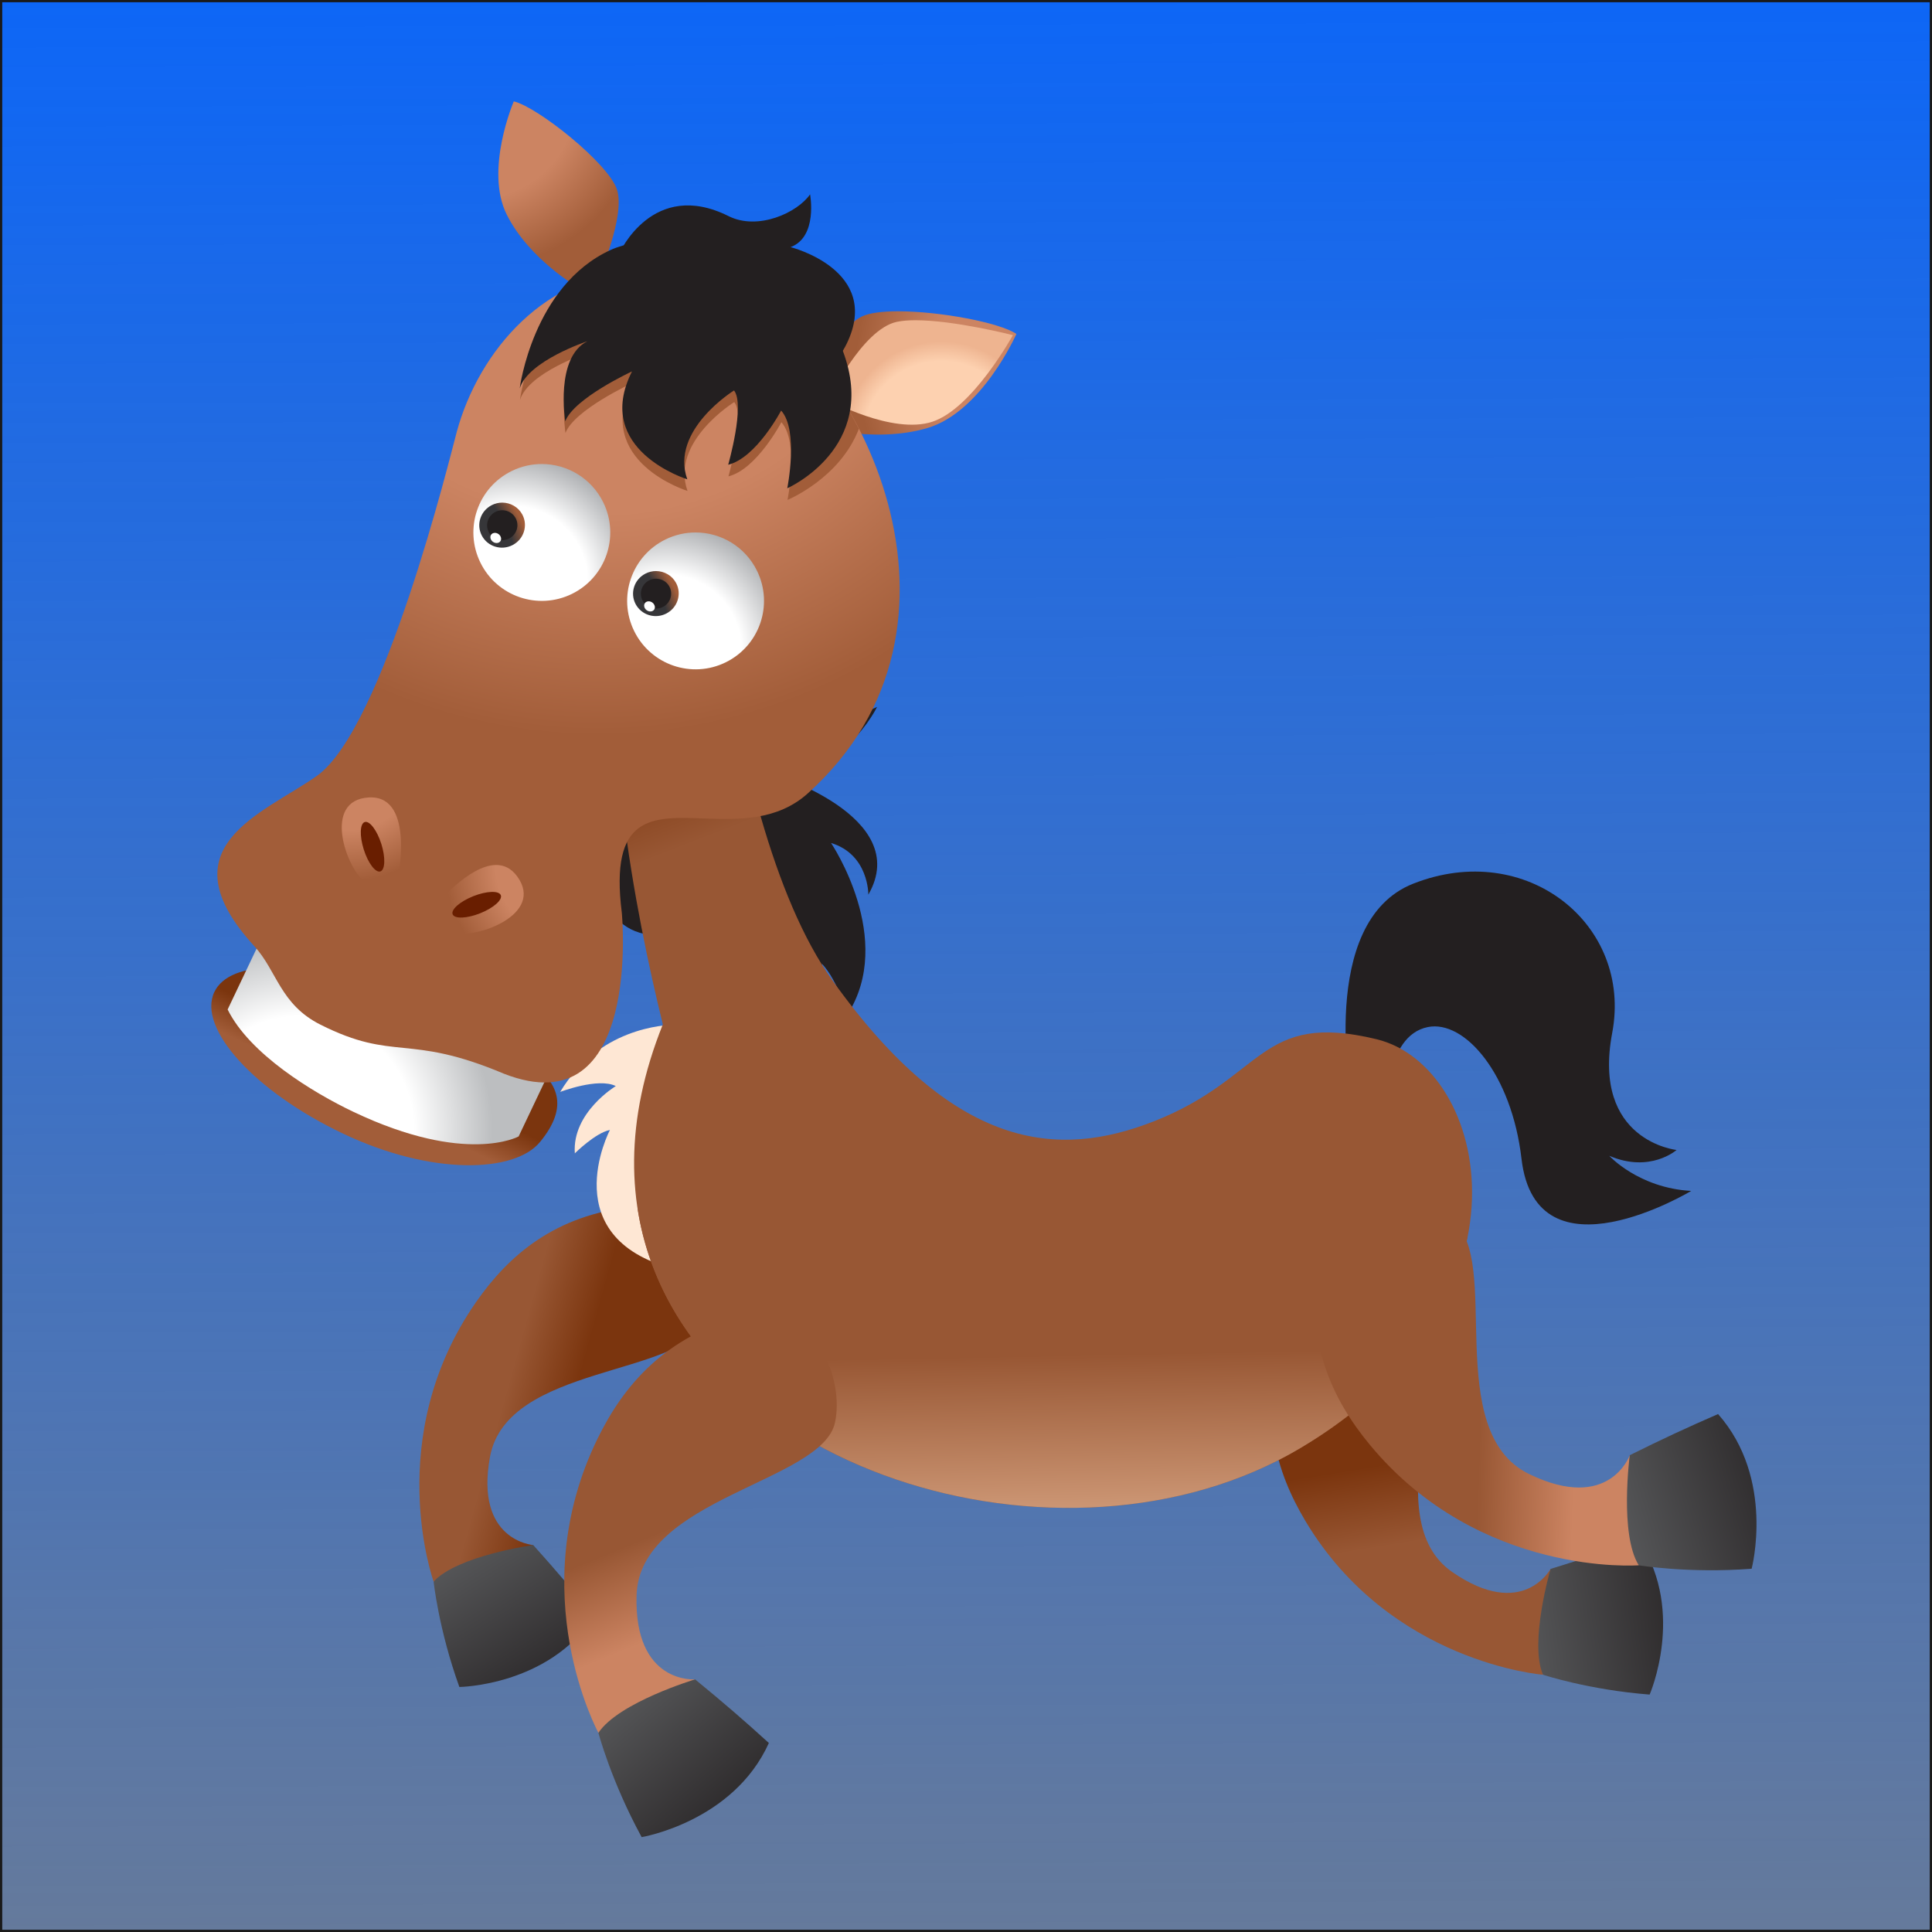 <?xml version="1.0" encoding="UTF-8" standalone="no"?>
<!-- Created with Inkscape (http://www.inkscape.org/) -->

<svg
   xmlns:dc="http://purl.org/dc/elements/1.1/"
   xmlns:cc="http://creativecommons.org/ns#"
   xmlns:rdf="http://www.w3.org/1999/02/22-rdf-syntax-ns#"
   xmlns:svg="http://www.w3.org/2000/svg"
   xmlns="http://www.w3.org/2000/svg"
   xmlns:xlink="http://www.w3.org/1999/xlink"
   xmlns:sodipodi="http://sodipodi.sourceforge.net/DTD/sodipodi-0.dtd"
   xmlns:inkscape="http://www.inkscape.org/namespaces/inkscape"
   width="432px"
   height="432px"
   viewBox="0 0 432 432"
   version="1.1"
   id="SVGRoot"
   inkscape:version="0.92.3 (2405546, 2018-03-11)"
   sodipodi:docname="Icon432x432.svg"
   inkscape:export-filename="D:\Developing\Games\AnimalSplash\Assets\Textures\Icons\Icon512x512.png"
   inkscape:export-xdpi="113.78"
   inkscape:export-ydpi="113.78">
  <rect x="0" y="0" width="432" height="432" fill="#808080" stroke="none"/>
  <sodipodi:namedview
     id="base"
     pagecolor="#ffffff"
     bordercolor="#666666"
     borderopacity="1.0"
     inkscape:pageopacity="0.0"
     inkscape:pageshadow="2"
     inkscape:zoom="1.1851852"
     inkscape:cx="107.80515"
     inkscape:cy="180.5625"
     inkscape:document-units="px"
     inkscape:current-layer="SVGRoot"
     showgrid="false"
     inkscape:window-width="1920"
     inkscape:window-height="1001"
     inkscape:window-x="-9"
     inkscape:window-y="-9"
     inkscape:window-maximized="1"
     inkscape:showpageshadow="false"
     inkscape:pagecheckerboard="true" />
  <defs
     id="defs831">
    <linearGradient
       inkscape:collect="always"
       id="linearGradient1413">
      <stop
         style="stop-color:#0d66f6;stop-opacity:1;"
         offset="0"
         id="stop1409" />
      <stop
         style="stop-color:#0d66f6;stop-opacity:0;"
         offset="1"
         id="stop1411" />
    </linearGradient>
    <linearGradient
       inkscape:collect="always"
       xlink:href="#linearGradient1413"
       id="linearGradient1415"
       x1="210.438"
       y1="8.775487e-010"
       x2="212.281"
       y2="563.625"
       gradientUnits="userSpaceOnUse" />
    <linearGradient
       id="linearGradient1445"
       spreadMethod="pad"
       gradientTransform="matrix(9.572,16.638,16.638,-9.572,300.302,284.08)"
       gradientUnits="userSpaceOnUse"
       y2="0"
       x2="1"
       y1="0"
       x1="0">
      <stop
         id="stop1439"
         offset="0"
         style="stop-opacity:1;stop-color:#fcbb6d" />
      <stop
         id="stop1441"
         offset="0.116"
         style="stop-opacity:1;stop-color:#fcbb6d" />
      <stop
         id="stop1443"
         offset="1"
         style="stop-opacity:1;stop-color:#bb8d52" />
    </linearGradient>
    <clipPath
       id="clipPath1455"
       clipPathUnits="userSpaceOnUse">
      <path
         inkscape:connector-curvature="0"
         id="path1453"
         d="M 0,792 H 612 V 0 H 0 Z" />
    </clipPath>
    <linearGradient
       id="linearGradient1483"
       spreadMethod="pad"
       gradientTransform="matrix(-26.028,-13.884,-13.884,26.028,486.147,374.559)"
       gradientUnits="userSpaceOnUse"
       y2="0"
       x2="1"
       y1="0"
       x1="0">
      <stop
         id="stop1477"
         offset="0"
         style="stop-opacity:1;stop-color:#fcbb6d" />
      <stop
         id="stop1479"
         offset="0.116"
         style="stop-opacity:1;stop-color:#fcbb6d" />
      <stop
         id="stop1481"
         offset="1"
         style="stop-opacity:1;stop-color:#bb8d52" />
    </linearGradient>
    <linearGradient
       id="linearGradient1505"
       spreadMethod="pad"
       gradientTransform="matrix(-17.88,19.793,19.793,17.88,461.613,242.23)"
       gradientUnits="userSpaceOnUse"
       y2="0"
       x2="1"
       y1="0"
       x1="0">
      <stop
         id="stop1499"
         offset="0"
         style="stop-opacity:1;stop-color:#fcbb6d" />
      <stop
         id="stop1501"
         offset="0.116"
         style="stop-opacity:1;stop-color:#fcbb6d" />
      <stop
         id="stop1503"
         offset="1"
         style="stop-opacity:1;stop-color:#bb8d52" />
    </linearGradient>
    <clipPath
       id="clipPath1515"
       clipPathUnits="userSpaceOnUse">
      <path
         inkscape:connector-curvature="0"
         id="path1513"
         d="M 0,792 H 612 V 0 H 0 Z" />
    </clipPath>
    <radialGradient
       id="radialGradient1545"
       spreadMethod="pad"
       gradientTransform="matrix(163.376,0,0,-163.376,426.642,249.018)"
       gradientUnits="userSpaceOnUse"
       r="1"
       cy="0"
       cx="0"
       fy="0"
       fx="0">
      <stop
         id="stop1537"
         offset="0"
         style="stop-opacity:1;stop-color:#fcbb6d" />
      <stop
         id="stop1539"
         offset="0.489"
         style="stop-opacity:1;stop-color:#fcbb6d" />
      <stop
         id="stop1541"
         offset="0.548"
         style="stop-opacity:1;stop-color:#fcbb6d" />
      <stop
         id="stop1543"
         offset="1"
         style="stop-opacity:1;stop-color:#bb8d52" />
    </radialGradient>
    <clipPath
       id="clipPath1555"
       clipPathUnits="userSpaceOnUse">
      <path
         inkscape:connector-curvature="0"
         id="path1553"
         d="M 0,792 H 612 V 0 H 0 Z" />
    </clipPath>
    <radialGradient
       id="radialGradient1577"
       spreadMethod="pad"
       gradientTransform="matrix(35.06,0,0,-35.06,341.717,308.871)"
       gradientUnits="userSpaceOnUse"
       r="1"
       cy="0"
       cx="0"
       fy="0"
       fx="0">
      <stop
         id="stop1573"
         offset="0"
         style="stop-opacity:1;stop-color:#fecf8c" />
      <stop
         id="stop1575"
         offset="1"
         style="stop-opacity:1;stop-color:#fcbb6d" />
    </radialGradient>
    <clipPath
       id="clipPath1587"
       clipPathUnits="userSpaceOnUse">
      <path
         inkscape:connector-curvature="0"
         id="path1585"
         d="M 0,792 H 612 V 0 H 0 Z" />
    </clipPath>
    <radialGradient
       id="radialGradient1613"
       spreadMethod="pad"
       gradientTransform="matrix(12.14,45.089,45.089,-12.14,428.333,289.743)"
       gradientUnits="userSpaceOnUse"
       r="1"
       cy="0"
       cx="0"
       fy="0"
       fx="0">
      <stop
         id="stop1609"
         offset="0"
         style="stop-opacity:1;stop-color:#fecf8c" />
      <stop
         id="stop1611"
         offset="1"
         style="stop-opacity:1;stop-color:#fcbb6d" />
    </radialGradient>
    <clipPath
       id="clipPath1623"
       clipPathUnits="userSpaceOnUse">
      <path
         inkscape:connector-curvature="0"
         id="path1621"
         d="M 0,792 H 612 V 0 H 0 Z" />
    </clipPath>
    <clipPath
       id="clipPath1643"
       clipPathUnits="userSpaceOnUse">
      <path
         inkscape:connector-curvature="0"
         id="path1641"
         d="M 0,792 H 612 V 0 H 0 Z" />
    </clipPath>
    <linearGradient
       id="linearGradient1667"
       spreadMethod="pad"
       gradientTransform="matrix(-1.3e-6,30.479,30.479,1.3e-6,279.511,329.252)"
       gradientUnits="userSpaceOnUse"
       y2="0"
       x2="1"
       y1="0"
       x1="0">
      <stop
         id="stop1661"
         offset="0"
         style="stop-opacity:1;stop-color:#ed1c24" />
      <stop
         id="stop1663"
         offset="0.044"
         style="stop-opacity:1;stop-color:#ed1c24" />
      <stop
         id="stop1665"
         offset="1"
         style="stop-opacity:1;stop-color:#8b0203" />
    </linearGradient>
    <radialGradient
       id="radialGradient1691"
       spreadMethod="pad"
       gradientTransform="matrix(261.261,0,0,-261.261,276.03,608.436)"
       gradientUnits="userSpaceOnUse"
       r="1"
       cy="0"
       cx="0"
       fy="0"
       fx="0">
      <stop
         id="stop1683"
         offset="0"
         style="stop-opacity:1;stop-color:#fecf8c" />
      <stop
         id="stop1685"
         offset="0.102"
         style="stop-opacity:1;stop-color:#fecf8c" />
      <stop
         id="stop1687"
         offset="0.876"
         style="stop-opacity:1;stop-color:#d09c5b" />
      <stop
         id="stop1689"
         offset="1"
         style="stop-opacity:1;stop-color:#fcbb6d" />
    </radialGradient>
    <clipPath
       id="clipPath1701"
       clipPathUnits="userSpaceOnUse">
      <path
         inkscape:connector-curvature="0"
         id="path1699"
         d="M 0,792 H 612 V 0 H 0 Z" />
    </clipPath>
    <radialGradient
       id="radialGradient1731"
       spreadMethod="pad"
       gradientTransform="matrix(300.597,0,0,-300.597,273.869,600.944)"
       gradientUnits="userSpaceOnUse"
       r="1"
       cy="0"
       cx="0"
       fy="0"
       fx="0">
      <stop
         id="stop1723"
         offset="0"
         style="stop-opacity:1;stop-color:#ffffff" />
      <stop
         id="stop1725"
         offset="0.573"
         style="stop-opacity:1;stop-color:#ffffff" />
      <stop
         id="stop1727"
         offset="0.837"
         style="stop-opacity:1;stop-color:#bcbec0" />
      <stop
         id="stop1729"
         offset="1"
         style="stop-opacity:1;stop-color:#e7e8e9" />
    </radialGradient>
    <clipPath
       id="clipPath1741"
       clipPathUnits="userSpaceOnUse">
      <path
         inkscape:connector-curvature="0"
         id="path1739"
         d="M 0,792 H 612 V 0 H 0 Z" />
    </clipPath>
    <clipPath
       id="clipPath1773"
       clipPathUnits="userSpaceOnUse">
      <path
         inkscape:connector-curvature="0"
         id="path1771"
         d="M 0,792 H 612 V 0 H 0 Z" />
    </clipPath>
    <radialGradient
       id="radialGradient1801"
       spreadMethod="pad"
       gradientTransform="matrix(32.037,0,0,-26.9,266.118,422.221)"
       gradientUnits="userSpaceOnUse"
       r="1"
       cy="0"
       cx="0"
       fy="0"
       fx="0">
      <stop
         id="stop1791"
         offset="0"
         style="stop-opacity:1;stop-color:#ffffff" />
      <stop
         id="stop1793"
         offset="0.163"
         style="stop-opacity:1;stop-color:#808285" />
      <stop
         id="stop1795"
         offset="0.193"
         style="stop-opacity:1;stop-color:#808285" />
      <stop
         id="stop1797"
         offset="0.837"
         style="stop-opacity:1;stop-color:#231f20" />
      <stop
         id="stop1799"
         offset="1"
         style="stop-opacity:1;stop-color:#58595b" />
    </radialGradient>
    <clipPath
       id="clipPath1811"
       clipPathUnits="userSpaceOnUse">
      <path
         inkscape:connector-curvature="0"
         id="path1809"
         d="M 0,792 H 612 V 0 H 0 Z" />
    </clipPath>
    <radialGradient
       id="radialGradient1835"
       spreadMethod="pad"
       gradientTransform="matrix(7.829,0,0,-7.829,297.874,461.663)"
       gradientUnits="userSpaceOnUse"
       r="1"
       cy="0"
       cx="0"
       fy="0"
       fx="0">
      <stop
         id="stop1829"
         offset="0"
         style="stop-opacity:1;stop-color:#ffffff" />
      <stop
         id="stop1831"
         offset="0.322"
         style="stop-opacity:1;stop-color:#231f20" />
      <stop
         id="stop1833"
         offset="1"
         style="stop-opacity:1;stop-color:#231f20" />
    </radialGradient>
    <clipPath
       id="clipPath1845"
       clipPathUnits="userSpaceOnUse">
      <path
         inkscape:connector-curvature="0"
         id="path1843"
         d="M 0,792 H 612 V 0 H 0 Z" />
    </clipPath>
    <radialGradient
       id="radialGradient1869"
       spreadMethod="pad"
       gradientTransform="matrix(7.829,0,0,-7.829,244.167,461.663)"
       gradientUnits="userSpaceOnUse"
       r="1"
       cy="0"
       cx="0"
       fy="0"
       fx="0">
      <stop
         id="stop1863"
         offset="0"
         style="stop-opacity:1;stop-color:#ffffff" />
      <stop
         id="stop1865"
         offset="0.322"
         style="stop-opacity:1;stop-color:#231f20" />
      <stop
         id="stop1867"
         offset="1"
         style="stop-opacity:1;stop-color:#231f20" />
    </radialGradient>
    <clipPath
       id="clipPath1879"
       clipPathUnits="userSpaceOnUse">
      <path
         inkscape:connector-curvature="0"
         id="path1877"
         d="M 0,792 H 612 V 0 H 0 Z" />
    </clipPath>
    <clipPath
       id="clipPath1891"
       clipPathUnits="userSpaceOnUse">
      <path
         inkscape:connector-curvature="0"
         id="path1889"
         d="M 0,792 H 612 V 0 H 0 Z" />
    </clipPath>
    <clipPath
       id="clipPath2133"
       clipPathUnits="userSpaceOnUse">
      <path
         inkscape:connector-curvature="0"
         id="path2131"
         d="M 0,792 H 612 V 0 H 0 Z" />
    </clipPath>
    <linearGradient
       id="linearGradient2155"
       spreadMethod="pad"
       gradientTransform="matrix(34.02,4.56,-4.56,34.02,397.951,304.192)"
       gradientUnits="userSpaceOnUse"
       y2="0"
       x2="1"
       y1="0"
       x1="0">
      <stop
         id="stop2151"
         offset="0"
         style="stop-opacity:1;stop-color:#58595b" />
      <stop
         id="stop2153"
         offset="1"
         style="stop-opacity:1;stop-color:#231f20" />
    </linearGradient>
    <linearGradient
       id="linearGradient2177"
       spreadMethod="pad"
       gradientTransform="matrix(-5.64,34.356,34.356,5.64,383.92,300.506)"
       gradientUnits="userSpaceOnUse"
       y2="0"
       x2="1"
       y1="0"
       x1="0">
      <stop
         id="stop2171"
         offset="0"
         style="stop-opacity:1;stop-color:#985734" />
      <stop
         id="stop2173"
         offset="0.59"
         style="stop-opacity:1;stop-color:#985734" />
      <stop
         id="stop2175"
         offset="1"
         style="stop-opacity:1;stop-color:#7b350e" />
    </linearGradient>
    <linearGradient
       id="linearGradient2197"
       spreadMethod="pad"
       gradientTransform="matrix(18.137,-29.149,29.149,18.137,212.763,319.996)"
       gradientUnits="userSpaceOnUse"
       y2="0"
       x2="1"
       y1="0"
       x1="0">
      <stop
         id="stop2193"
         offset="0"
         style="stop-opacity:1;stop-color:#58595b" />
      <stop
         id="stop2195"
         offset="1"
         style="stop-opacity:1;stop-color:#231f20" />
    </linearGradient>
    <linearGradient
       id="linearGradient2219"
       spreadMethod="pad"
       gradientTransform="matrix(27.69,-7.692,-7.692,-27.69,204.722,352.756)"
       gradientUnits="userSpaceOnUse"
       y2="0"
       x2="1"
       y1="0"
       x1="0">
      <stop
         id="stop2213"
         offset="0"
         style="stop-opacity:1;stop-color:#985734" />
      <stop
         id="stop2215"
         offset="0.59"
         style="stop-opacity:1;stop-color:#985734" />
      <stop
         id="stop2217"
         offset="1"
         style="stop-opacity:1;stop-color:#7b350e" />
    </linearGradient>
    <clipPath
       id="clipPath2229"
       clipPathUnits="userSpaceOnUse">
      <path
         inkscape:connector-curvature="0"
         id="path2227"
         d="M 0,792 H 612 V 0 H 0 Z" />
    </clipPath>
    <linearGradient
       id="linearGradient2257"
       spreadMethod="pad"
       gradientTransform="matrix(49.807,-9.307,-9.307,-49.807,225.087,394.683)"
       gradientUnits="userSpaceOnUse"
       y2="0"
       x2="1"
       y1="0"
       x1="0">
      <stop
         id="stop2251"
         offset="0"
         style="stop-opacity:1;stop-color:#fee7d4" />
      <stop
         id="stop2253"
         offset="0.59"
         style="stop-opacity:1;stop-color:#fee7d4" />
      <stop
         id="stop2255"
         offset="1"
         style="stop-opacity:1;stop-color:#fdd1b0" />
    </linearGradient>
    <linearGradient
       id="linearGradient2279"
       spreadMethod="pad"
       gradientTransform="matrix(-16.62,42.907,42.907,16.62,297.854,431.336)"
       gradientUnits="userSpaceOnUse"
       y2="0"
       x2="1"
       y1="0"
       x1="0">
      <stop
         id="stop2273"
         offset="0"
         style="stop-opacity:1;stop-color:#985734" />
      <stop
         id="stop2275"
         offset="0.59"
         style="stop-opacity:1;stop-color:#985734" />
      <stop
         id="stop2277"
         offset="1"
         style="stop-opacity:1;stop-color:#7b350e" />
    </linearGradient>
    <linearGradient
       id="linearGradient2301"
       spreadMethod="pad"
       gradientTransform="matrix(-1.026,56.407,56.407,1.026,317.961,296.961)"
       gradientUnits="userSpaceOnUse"
       y2="0"
       x2="1"
       y1="0"
       x1="0">
      <stop
         id="stop2295"
         offset="0"
         style="stop-opacity:1;stop-color:#fdd1b0" />
      <stop
         id="stop2297"
         offset="0.079"
         style="stop-opacity:1;stop-color:#fdd1b0" />
      <stop
         id="stop2299"
         offset="1"
         style="stop-opacity:1;stop-color:#985734" />
    </linearGradient>
    <linearGradient
       id="linearGradient2323"
       spreadMethod="pad"
       gradientTransform="matrix(-1.025,56.402,56.402,1.025,317.961,296.967)"
       gradientUnits="userSpaceOnUse"
       y2="0"
       x2="1"
       y1="0"
       x1="0">
      <stop
         id="stop2317"
         offset="0"
         style="stop-opacity:1;stop-color:#fdd1b0" />
      <stop
         id="stop2319"
         offset="0.079"
         style="stop-opacity:1;stop-color:#fdd1b0" />
      <stop
         id="stop2321"
         offset="1"
         style="stop-opacity:1;stop-color:#985734" />
    </linearGradient>
    <radialGradient
       id="radialGradient2345"
       spreadMethod="pad"
       gradientTransform="matrix(27.647,-10.952,-10.952,-27.647,215.436,573.617)"
       gradientUnits="userSpaceOnUse"
       r="1"
       cy="0"
       cx="0"
       fy="0"
       fx="0">
      <stop
         id="stop2339"
         offset="0"
         style="stop-opacity:1;stop-color:#cc8462" />
      <stop
         id="stop2341"
         offset="0.59"
         style="stop-opacity:1;stop-color:#cc8462" />
      <stop
         id="stop2343"
         offset="1"
         style="stop-opacity:1;stop-color:#a25d39" />
    </radialGradient>
    <radialGradient
       id="radialGradient2367"
       spreadMethod="pad"
       gradientTransform="matrix(-30.71,14.589,-14.589,-30.71,315.932,526.779)"
       gradientUnits="userSpaceOnUse"
       r="1"
       cy="0"
       cx="0"
       fy="0"
       fx="0">
      <stop
         id="stop2361"
         offset="0"
         style="stop-opacity:1;stop-color:#cc8462" />
      <stop
         id="stop2363"
         offset="0.59"
         style="stop-opacity:1;stop-color:#cc8462" />
      <stop
         id="stop2365"
         offset="1"
         style="stop-opacity:1;stop-color:#a25d39" />
    </radialGradient>
    <radialGradient
       id="radialGradient2389"
       spreadMethod="pad"
       gradientTransform="matrix(-15.605,7.413,-7.413,-15.605,296.99,513.73)"
       gradientUnits="userSpaceOnUse"
       r="1"
       cy="0"
       cx="0"
       fy="0"
       fx="0">
      <stop
         id="stop2383"
         offset="0"
         style="stop-opacity:1;stop-color:#fdd1b0" />
      <stop
         id="stop2385"
         offset="0.799"
         style="stop-opacity:1;stop-color:#fdd1b0" />
      <stop
         id="stop2387"
         offset="1"
         style="stop-opacity:1;stop-color:#eeb490" />
    </radialGradient>
    <linearGradient
       id="linearGradient2411"
       spreadMethod="pad"
       gradientTransform="matrix(7.191,15.137,15.137,-7.191,191.455,389.191)"
       gradientUnits="userSpaceOnUse"
       y2="0"
       x2="1"
       y1="0"
       x1="0">
      <stop
         id="stop2405"
         offset="0"
         style="stop-opacity:1;stop-color:#a25d39" />
      <stop
         id="stop2407"
         offset="0.59"
         style="stop-opacity:1;stop-color:#a25d39" />
      <stop
         id="stop2409"
         offset="1"
         style="stop-opacity:1;stop-color:#7b350e" />
    </linearGradient>
    <radialGradient
       id="radialGradient2433"
       spreadMethod="pad"
       gradientTransform="matrix(33.681,0,0,-33.681,184.668,392.887)"
       gradientUnits="userSpaceOnUse"
       r="1"
       cy="0"
       cx="0"
       fy="0"
       fx="0">
      <stop
         id="stop2427"
         offset="0"
         style="stop-opacity:1;stop-color:#ffffff" />
      <stop
         id="stop2429"
         offset="0.59"
         style="stop-opacity:1;stop-color:#ffffff" />
      <stop
         id="stop2431"
         offset="1"
         style="stop-opacity:1;stop-color:#bcbec0" />
    </radialGradient>
    <clipPath
       id="clipPath2443"
       clipPathUnits="userSpaceOnUse">
      <path
         inkscape:connector-curvature="0"
         id="path2441"
         d="M 0,792 H 612 V 0 H 0 Z" />
    </clipPath>
    <radialGradient
       id="radialGradient2467"
       spreadMethod="pad"
       gradientTransform="matrix(86.07,-40.888,-40.888,-86.07,236.826,557.107)"
       gradientUnits="userSpaceOnUse"
       r="1"
       cy="0"
       cx="0"
       fy="0"
       fx="0">
      <stop
         id="stop2461"
         offset="0"
         style="stop-opacity:1;stop-color:#cc8462" />
      <stop
         id="stop2463"
         offset="0.59"
         style="stop-opacity:1;stop-color:#cc8462" />
      <stop
         id="stop2465"
         offset="1"
         style="stop-opacity:1;stop-color:#a25d39" />
    </radialGradient>
    <clipPath
       id="clipPath2477"
       clipPathUnits="userSpaceOnUse">
      <path
         inkscape:connector-curvature="0"
         id="path2475"
         d="M 0,792 H 612 V 0 H 0 Z" />
    </clipPath>
    <radialGradient
       id="radialGradient2505"
       spreadMethod="pad"
       gradientTransform="matrix(19.711,-9.364,-9.364,-19.711,231.771,439.208)"
       gradientUnits="userSpaceOnUse"
       r="1"
       cy="0"
       cx="0"
       fy="0"
       fx="0">
      <stop
         id="stop2499"
         offset="0"
         style="stop-opacity:1;stop-color:#cc8462" />
      <stop
         id="stop2501"
         offset="0.59"
         style="stop-opacity:1;stop-color:#cc8462" />
      <stop
         id="stop2503"
         offset="1"
         style="stop-opacity:1;stop-color:#a25d39" />
    </radialGradient>
    <clipPath
       id="clipPath2515"
       clipPathUnits="userSpaceOnUse">
      <path
         inkscape:connector-curvature="0"
         id="path2513"
         d="M 0,792 H 612 V 0 H 0 Z" />
    </clipPath>
    <radialGradient
       id="radialGradient2539"
       spreadMethod="pad"
       gradientTransform="matrix(-19.712,9.364,-9.364,-19.712,192.82,458.218)"
       gradientUnits="userSpaceOnUse"
       r="1"
       cy="0"
       cx="0"
       fy="0"
       fx="0">
      <stop
         id="stop2533"
         offset="0"
         style="stop-opacity:1;stop-color:#cc8462" />
      <stop
         id="stop2535"
         offset="0.59"
         style="stop-opacity:1;stop-color:#cc8462" />
      <stop
         id="stop2537"
         offset="1"
         style="stop-opacity:1;stop-color:#a25d39" />
    </radialGradient>
    <clipPath
       id="clipPath2549"
       clipPathUnits="userSpaceOnUse">
      <path
         inkscape:connector-curvature="0"
         id="path2547"
         d="M 0,792 H 612 V 0 H 0 Z" />
    </clipPath>
    <linearGradient
       id="linearGradient2571"
       spreadMethod="pad"
       gradientTransform="matrix(23.292,-27.099,27.099,23.292,240.396,294.869)"
       gradientUnits="userSpaceOnUse"
       y2="0"
       x2="1"
       y1="0"
       x1="0">
      <stop
         id="stop2567"
         offset="0"
         style="stop-opacity:1;stop-color:#58595b" />
      <stop
         id="stop2569"
         offset="1"
         style="stop-opacity:1;stop-color:#231f20" />
    </linearGradient>
    <linearGradient
       id="linearGradient2593"
       spreadMethod="pad"
       gradientTransform="matrix(-15.605,37.9,37.9,15.605,270.243,287.309)"
       gradientUnits="userSpaceOnUse"
       y2="0"
       x2="1"
       y1="0"
       x1="0">
      <stop
         id="stop2587"
         offset="0"
         style="stop-opacity:1;stop-color:#cc8462" />
      <stop
         id="stop2589"
         offset="0.59"
         style="stop-opacity:1;stop-color:#cc8462" />
      <stop
         id="stop2591"
         offset="1"
         style="stop-opacity:1;stop-color:#985734" />
    </linearGradient>
    <linearGradient
       id="linearGradient2613"
       spreadMethod="pad"
       gradientTransform="matrix(34.281,10.106,-10.106,34.281,414.596,323.17)"
       gradientUnits="userSpaceOnUse"
       y2="0"
       x2="1"
       y1="0"
       x1="0">
      <stop
         id="stop2609"
         offset="0"
         style="stop-opacity:1;stop-color:#58595b" />
      <stop
         id="stop2611"
         offset="1"
         style="stop-opacity:1;stop-color:#231f20" />
    </linearGradient>
    <linearGradient
       id="linearGradient2635"
       spreadMethod="pad"
       gradientTransform="matrix(-40.964,1.342,1.342,40.964,432.546,347.003)"
       gradientUnits="userSpaceOnUse"
       y2="0"
       x2="1"
       y1="0"
       x1="0">
      <stop
         id="stop2629"
         offset="0"
         style="stop-opacity:1;stop-color:#cc8462" />
      <stop
         id="stop2631"
         offset="0.59"
         style="stop-opacity:1;stop-color:#cc8462" />
      <stop
         id="stop2633"
         offset="1"
         style="stop-opacity:1;stop-color:#985734" />
    </linearGradient>
    <radialGradient
       id="radialGradient2659"
       spreadMethod="pad"
       gradientTransform="matrix(-10.047,20.523,20.523,10.047,221.768,488.937)"
       gradientUnits="userSpaceOnUse"
       r="1"
       cy="0"
       cx="0"
       fy="0"
       fx="0">
      <stop
         id="stop2651"
         offset="0"
         style="stop-opacity:1;stop-color:#ffffff" />
      <stop
         id="stop2653"
         offset="0.303"
         style="stop-opacity:1;stop-color:#ffffff" />
      <stop
         id="stop2655"
         offset="0.578"
         style="stop-opacity:1;stop-color:#ffffff" />
      <stop
         id="stop2657"
         offset="1"
         style="stop-opacity:1;stop-color:#a7a9ac" />
    </radialGradient>
    <radialGradient
       id="radialGradient2683"
       spreadMethod="pad"
       gradientTransform="matrix(7.513,-11.227,4.295,5.572,217.049,497.584)"
       gradientUnits="userSpaceOnUse"
       r="1"
       cy="0"
       cx="0"
       fy="0"
       fx="0">
      <stop
         id="stop2675"
         offset="0"
         style="stop-opacity:1;stop-color:#363639" />
      <stop
         id="stop2677"
         offset="0.303"
         style="stop-opacity:1;stop-color:#363639" />
      <stop
         id="stop2679"
         offset="0.578"
         style="stop-opacity:1;stop-color:#363639" />
      <stop
         id="stop2681"
         offset="1"
         style="stop-opacity:1;stop-color:#a25d39" />
    </radialGradient>
    <clipPath
       id="clipPath2693"
       clipPathUnits="userSpaceOnUse">
      <path
         inkscape:connector-curvature="0"
         id="path2691"
         d="M 0,792 H 612 V 0 H 0 Z" />
    </clipPath>
    <radialGradient
       id="radialGradient2723"
       spreadMethod="pad"
       gradientTransform="matrix(-10.048,20.524,20.524,10.048,248.712,476.941)"
       gradientUnits="userSpaceOnUse"
       r="1"
       cy="0"
       cx="0"
       fy="0"
       fx="0">
      <stop
         id="stop2715"
         offset="0"
         style="stop-opacity:1;stop-color:#ffffff" />
      <stop
         id="stop2717"
         offset="0.303"
         style="stop-opacity:1;stop-color:#ffffff" />
      <stop
         id="stop2719"
         offset="0.578"
         style="stop-opacity:1;stop-color:#ffffff" />
      <stop
         id="stop2721"
         offset="1"
         style="stop-opacity:1;stop-color:#a7a9ac" />
    </radialGradient>
    <radialGradient
       id="radialGradient2747"
       spreadMethod="pad"
       gradientTransform="matrix(7.513,-11.227,4.295,5.572,243.994,485.59)"
       gradientUnits="userSpaceOnUse"
       r="1"
       cy="0"
       cx="0"
       fy="0"
       fx="0">
      <stop
         id="stop2739"
         offset="0"
         style="stop-opacity:1;stop-color:#363639" />
      <stop
         id="stop2741"
         offset="0.303"
         style="stop-opacity:1;stop-color:#363639" />
      <stop
         id="stop2743"
         offset="0.578"
         style="stop-opacity:1;stop-color:#363639" />
      <stop
         id="stop2745"
         offset="1"
         style="stop-opacity:1;stop-color:#a25d39" />
    </radialGradient>
    <clipPath
       id="clipPath2757"
       clipPathUnits="userSpaceOnUse">
      <path
         inkscape:connector-curvature="0"
         id="path2755"
         d="M 0,792 H 612 V 0 H 0 Z" />
    </clipPath>
  </defs>
  <g
     id="layer1"
     inkscape:groupmode="layer"
     inkscape:label="Background"
     style="display:inline"
     sodipodi:insensitive="true">
    <rect
       style="opacity:1;fill:url(#linearGradient1415);fill-opacity:1;stroke:#1a1a1a;stroke-width:1;stroke-miterlimit:4;stroke-dasharray:none;stroke-dashoffset:0;stroke-opacity:1;paint-order:markers fill stroke"
       id="rect1391"
       width="432"
       height="432"
       x="0"
       y="0" />
  </g>
  <g
     inkscape:groupmode="layer"
     id="layer2"
     inkscape:label="Foreground"
     style="display:inline"
     sodipodi:insensitive="true">
    <g
       transform="matrix(1.276,0,0,-1.276,-168.474,753.916)"
       inkscape:label="Horse"
       id="g2125">
      <g
         id="g2127">
        <g
           clip-path="url(#clipPath2133)"
           id="g2129">
          <g
             transform="translate(368.916,398.045)"
             id="g2135">
            <path
               inkscape:connector-curvature="0"
               id="path2137"
               style="fill:#231f20;fill-opacity:1;fill-rule:nonzero;stroke:none"
               d="M 0,0 C 0,0 -6.158,31.281 10.77,37.947 30.625,45.771 49.223,30.768 45.635,11.793 42.047,-7.176 56.914,-8.719 56.914,-8.719 c 0,0 -4.611,-4.101 -11.793,-1.023 0,0 5.129,-5.639 14.358,-6.153 0,0 -27.178,-16.41 -29.739,5.639 C 28.012,4.596 19.768,14.107 13.33,12.82 5.641,11.283 6.154,-2.051 6.154,-2.051 Z" />
          </g>
        </g>
      </g>
      <g
         id="g2139">
        <g
           id="g2141">
          <g
             id="g2147">
            <g
               id="g2149">
              <path
                 inkscape:connector-curvature="0"
                 id="path2157"
                 style="fill:url(#linearGradient2155);stroke:none"
                 d="m 403.752,315.912 -4.981,-12.102 3.649,-6.443 c 0,0 7.986,-2.647 18.691,-3.476 v 0 c 0,0 6.254,14.329 -1.609,26.595 v 0 c -5.479,-1.435 -9.949,-2.727 -15.75,-4.574" />
            </g>
          </g>
        </g>
      </g>
      <g
         id="g2159">
        <g
           id="g2161">
          <g
             id="g2167">
            <g
               id="g2169">
              <path
                 inkscape:connector-curvature="0"
                 id="path2179"
                 style="fill:url(#linearGradient2177);stroke:none"
                 d="m 356.845,356.136 c -4.211,-12.978 -1.205,-23.217 3.961,-31.855 v 0 c 14.856,-24.844 41.614,-26.914 41.614,-26.914 v 0 c -2.439,5.672 1.332,18.545 1.332,18.545 v 0 c 0,0 -4.883,-9.082 -17.223,-0.551 v 0 c -13.548,9.373 1.088,36.625 -6.194,43.891 v 0 c -2.844,2.837 -7.591,4.766 -12.139,4.765 v 0 c -4.869,0 -9.512,-2.21 -11.351,-7.881" />
            </g>
          </g>
        </g>
      </g>
      <g
         id="g2181">
        <g
           id="g2183">
          <g
             id="g2189">
            <g
               id="g2191">
              <path
                 inkscape:connector-curvature="0"
                 id="path2199"
                 style="fill:url(#linearGradient2197);stroke:none"
                 d="m 212.396,319.669 -4.377,-5.98 c 0,0 0.871,-8.366 4.512,-18.467 v 0 c 0,0 15.632,0.185 23.586,12.39 v 0 c -3.56,4.406 -6.573,7.951 -10.64,12.481 v 0 z" />
            </g>
          </g>
        </g>
      </g>
      <g
         id="g2201">
        <g
           id="g2203">
          <g
             id="g2209">
            <g
               id="g2211">
              <path
                 inkscape:connector-curvature="0"
                 id="path2221"
                 style="fill:url(#linearGradient2219);stroke:none"
                 d="m 242.88,379.382 c -13.562,-1.489 -21.659,-8.44 -27.412,-16.696 v 0 c -16.551,-23.752 -7.449,-48.997 -7.449,-48.997 v 0 c 4.168,4.556 17.458,6.404 17.458,6.404 v 0 c 0,0 -10.29,0.725 -7.577,15.475 v 0 c 2.982,16.206 33.835,14.054 37.469,23.678 v 0 c 2.809,7.44 -0.69,20.218 -11.027,20.217 v 0 c -0.473,0 -0.961,-0.026 -1.462,-0.081" />
            </g>
          </g>
        </g>
      </g>
      <g
         id="g2223">
        <g
           clip-path="url(#clipPath2229)"
           id="g2225">
          <g
             transform="translate(246.926,529.878)"
             id="g2231">
            <path
               inkscape:connector-curvature="0"
               id="path2233"
               style="fill:#231f20;fill-opacity:1;fill-rule:nonzero;stroke:none"
               d="m 0,0 c 0,0 20.24,11.708 30.152,-7.873 0,0 -11.086,4.851 -14.496,-3.277 0,0 8.448,1.005 10.612,-8.35 1.833,-7.911 10.773,-3.977 10.773,-3.977 0,0 -8.135,-12.096 -15.418,-8.593 0,0 10.523,-6.428 8.027,-18.063 0,0 -2.533,8.014 -8.767,4.395 -3.887,-2.258 -5.025,-9.048 3.272,-17.062 5.224,-5.045 14.65,-0.105 14.65,-0.105 0,0 -6.056,-12.595 -18.723,-11.587 0,0 25.143,-7.517 17.189,-21.317 0,0 0.102,7.04 -6.533,9.051 0,0 11.404,-16.867 2.828,-30.132 0,0 -1.509,5.867 -4.437,8.99 0,0 1.787,-8.418 -7.101,-13.707 -8.892,-5.287 4.62,-10.687 4.62,-10.687 0,0 -5.392,-5.766 -9.451,-0.182 0,0 11.555,14.629 -5.817,3.248 -11.81,-7.74 -13.411,51.16 -13.411,51.16 z" />
          </g>
          <g
             transform="translate(233.625,465.237)"
             id="g2235">
            <path
               inkscape:connector-curvature="0"
               id="path2237"
               style="fill:#231f20;fill-opacity:1;fill-rule:nonzero;stroke:none"
               d="m 0,0 c 0,0 -7.843,-7.638 0.201,-13.472 5.244,-3.803 0,-10.458 -2.412,-9.653 0,0 1.005,-3.014 5.026,-0.603 0,0 -0.602,-13.273 9.455,-14.478 10.052,-1.207 8.847,15.886 8.847,15.886 L 12.066,0 Z" />
          </g>
        </g>
      </g>
      <g
         id="g2239">
        <g
           id="g2241">
          <g
             id="g2247">
            <g
               id="g2249">
              <path
                 inkscape:connector-curvature="0"
                 id="path2259"
                 style="fill:url(#linearGradient2257);stroke:none"
                 d="m 230.198,399.497 c 0,0 6.668,2.564 9.746,1.027 v 0 c 0,0 -7.695,-4.616 -7.18,-11.792 v 0 c 0,0 3.588,3.588 6.153,4.102 v 0 c 0,0 -10.257,-19.488 12.306,-24.613 v 0 c 18.742,-4.261 18.459,29.739 18.459,29.739 v 0 l -17.945,13.334 c 0,0 -0.262,0.019 -0.735,0.019 v 0 c -2.96,0 -14.17,-0.76 -20.804,-11.816" />
            </g>
          </g>
        </g>
      </g>
      <g
         id="g2261">
        <g
           id="g2263">
          <g
             id="g2269">
            <g
               id="g2271">
              <path
                 inkscape:connector-curvature="0"
                 id="path2281"
                 style="fill:url(#linearGradient2279);stroke:none"
                 d="m 240.995,491.989 c -4.345,-26.764 2.423,-61.305 7.193,-80.659 v 0 c -27.084,-67.383 61.517,-104.059 111.683,-74.261 v 0 c 42.781,25.414 33.023,66.907 13.399,71.661 v 0 c -20.629,4.992 -19.576,-6.716 -38.975,-14.359 v 0 c -16.924,-6.667 -35.019,-5.151 -56.376,24.655 v 0 C 257.032,448.165 254.16,522.875 254.16,522.875 v 0 c 0,0 -0.949,3.689 -2.696,3.69 v 0 c -2.261,10e-4 -5.86,-6.183 -10.469,-34.576" />
            </g>
          </g>
        </g>
      </g>
      <g
         id="g2283">
        <g
           id="g2285">
          <g
             id="g2291">
            <g
               id="g2293">
              <path
                 inkscape:connector-curvature="0"
                 id="path2303"
                 style="fill:url(#linearGradient2301);stroke:none"
                 d="m 243.779,378.986 c 7.151,-45.833 74.701,-66.507 116.092,-41.917 v 0 c 18.096,10.749 26.765,24.366 29.289,36.871 v 0 5.046 z" />
            </g>
          </g>
        </g>
      </g>
      <g
         id="g2305">
        <g
           id="g2307">
          <g
             id="g2313">
            <g
               id="g2315">
              <path
                 inkscape:connector-curvature="0"
                 id="path2325"
                 style="fill:url(#linearGradient2323);stroke:none"
                 d="M 243.779,378.986 H 389.16 Z" />
            </g>
          </g>
        </g>
      </g>
      <g
         id="g2327">
        <g
           id="g2329">
          <g
             id="g2335">
            <g
               id="g2337">
              <path
                 inkscape:connector-curvature="0"
                 id="path2347"
                 style="fill:url(#radialGradient2345);stroke:none"
                 d="m 220.846,553.21 c 3.942,-7.846 12.466,-12.711 12.466,-12.711 v 0 l 3.699,1.989 c 0,0 4.631,10.5 3.148,15.115 v 0 c -1.479,4.608 -13.98,14.532 -18.092,15.475 v 0 c 0,0 -5.169,-12.02 -1.221,-19.868" />
            </g>
          </g>
        </g>
      </g>
      <g
         id="g2349">
        <g
           id="g2351">
          <g
             id="g2357">
            <g
               id="g2359">
              <path
                 inkscape:connector-curvature="0"
                 id="path2369"
                 style="fill:url(#radialGradient2367);stroke:none"
                 d="m 283.093,535.397 c -5.012,-2.359 -10.182,-14.415 -10.182,-14.415 v 0 l 1.221,-4.644 c 0,0 10.705,-3.337 20.346,-0.522 v 0 c 9.641,2.816 15.665,16.511 15.665,16.511 v 0 c -2.923,1.981 -13.373,3.968 -20.732,3.968 v 0 c -2.694,0 -4.975,-0.267 -6.318,-0.898" />
            </g>
          </g>
        </g>
      </g>
      <g
         id="g2371">
        <g
           id="g2373">
          <g
             id="g2379">
            <g
               id="g2381">
              <path
                 inkscape:connector-curvature="0"
                 id="path2391"
                 style="fill:url(#radialGradient2389);stroke:none"
                 d="m 289.195,534.446 c -6.129,-1.302 -11.995,-13.67 -11.995,-13.67 v 0 c 0,0 11.201,-6.173 18.253,-3.823 v 0 c 7.056,2.354 14.074,15.159 14.074,15.159 v 0 c 0,0 -10.219,2.615 -17.063,2.615 v 0 c -1.223,0 -2.339,-0.084 -3.269,-0.281" />
            </g>
          </g>
        </g>
      </g>
      <g
         id="g2393">
        <g
           id="g2395">
          <g
             id="g2401">
            <g
               id="g2403">
              <path
                 inkscape:connector-curvature="0"
                 id="path2413"
                 style="fill:url(#linearGradient2411);stroke:none"
                 d="m 169.591,417.003 c -3.017,-6.352 7.084,-17.46 22.567,-24.815 v 0 c 15.475,-7.355 30.024,-6.902 34.497,-1.473 v 0 c 10.419,12.651 -8.093,17.125 -23.567,24.476 v 0 c -8.481,4.028 -16.815,6.094 -23.115,6.094 v 0 c -5.201,0 -9.016,-1.408 -10.382,-4.282" />
            </g>
          </g>
        </g>
      </g>
      <g
         id="g2415">
        <g
           id="g2417">
          <g
             id="g2423">
            <g
               id="g2425">
              <path
                 inkscape:connector-curvature="0"
                 id="path2435"
                 style="fill:url(#radialGradient2433);stroke:none"
                 d="m 177.312,425.281 -5.389,-11.34 c 3.848,-7.788 14.894,-14.535 22.058,-17.942 v 0 c 19.766,-9.391 28.936,-4.301 28.936,-4.301 v 0 l 4.617,9.722 c -15.005,25.011 -27.17,31.518 -35.768,31.518 v 0 c -9.326,-10e-4 -14.454,-7.657 -14.454,-7.657" />
            </g>
          </g>
        </g>
      </g>
      <g
         id="g2437">
        <g
           clip-path="url(#clipPath2443)"
           id="g2439">
          <g
             transform="translate(240.605,546.532)"
             id="g2445">
            <path
               inkscape:connector-curvature="0"
               id="path2447"
               style="fill:#231f20;fill-opacity:1;fill-rule:nonzero;stroke:none"
               d="m 0,0 c 0,0 5.832,13.071 19.105,6.437 5.152,-2.578 12.066,0.603 14.279,3.819 0,0 1.403,-7.44 -3.419,-9.251 0,0 16.086,-4.021 9.849,-16.892 -6.232,-12.869 -19.3,2.415 -19.3,2.415 z" />
          </g>
        </g>
      </g>
      <g
         id="g2449">
        <g
           id="g2451">
          <g
             id="g2457">
            <g
               id="g2459">
              <path
                 inkscape:connector-curvature="0"
                 id="path2469"
                 style="fill:url(#radialGradient2467);stroke:none"
                 d="m 212.076,515.171 c -1.095,-4.034 -12.803,-52.043 -24.549,-60.316 v 0 c -9.495,-6.684 -26.896,-12.388 -10.926,-29.812 v 0 c 3.983,-4.346 4.521,-10.202 11.583,-13.755 v 0 c 13.063,-6.571 15.204,-1.448 32.159,-8.6 v 0 c 24.308,-9.5 20.656,28.196 20.656,28.196 v 0 c -2.159,17.187 5.207,16.861 14.359,16.536 v 0 c 6.048,-0.215 12.876,-0.43 18.251,4.409 v 0 c 32.578,29.318 9.162,77.015 -13.104,87.595 v 0 c -5.641,2.68 -10.947,3.853 -15.838,3.854 v 0 c -16.817,10e-4 -28.733,-13.875 -32.591,-28.107" />
            </g>
          </g>
        </g>
      </g>
      <g
         id="g2471">
        <g
           clip-path="url(#clipPath2477)"
           id="g2473">
          <g
             transform="translate(233.13,540.919)"
             id="g2479">
            <path
               inkscape:connector-curvature="0"
               id="path2481"
               style="fill:#a25d39;fill-opacity:1;fill-rule:nonzero;stroke:none"
               d="m 0,0 c -8.363,-7.786 -9.982,-20.166 -9.982,-20.166 1.503,4.843 11.868,8.262 11.868,8.262 -5.718,-2.844 -3.888,-14.038 -3.888,-14.038 1.523,4.041 11.695,8.738 11.695,8.738 -6.943,-13.779 9.69,-18.901 9.69,-18.901 -3.067,8.605 8.19,15.572 8.19,15.572 1.977,-2.529 -1.021,-13.019 -1.021,-13.019 4.948,1.221 9.278,9.49 9.278,9.49 3.119,-3.466 1.076,-13.613 1.076,-13.613 0,0 9.175,3.746 12.508,12.469 C 43.759,-14.164 35.498,-5.354 27.375,-1.495 16.93,3.465 7.645,3.255 0,0" />
          </g>
          <g
             transform="translate(238.985,547.018)"
             id="g2483">
            <path
               inkscape:connector-curvature="0"
               id="path2485"
               style="fill:#231f20;fill-opacity:1;fill-rule:nonzero;stroke:none"
               d="m 0,0 c 10.175,4.697 34.515,-0.91 40.793,-17.792 6.278,-16.883 -9.786,-23.946 -9.786,-23.946 0,0 2.047,10.15 -1.076,13.617 0,0 -4.327,-8.273 -9.276,-9.495 0,0 2.998,10.491 1.024,13.019 0,0 -11.26,-6.963 -8.193,-15.568 0,0 -16.632,5.122 -9.691,18.901 0,0 -10.171,-4.701 -11.694,-8.742 0,0 -1.83,11.194 3.888,14.038 0,0 -10.365,-3.418 -11.868,-8.261 0,0 2.277,17.946 15.879,24.229" />
          </g>
        </g>
      </g>
      <g
         id="g2487">
        <g
           id="g2489">
          <g
             id="g2495">
            <g
               id="g2497">
              <path
                 inkscape:connector-curvature="0"
                 id="path2507"
                 style="fill:url(#radialGradient2505);stroke:none"
                 d="m 208.35,432.127 3.306,-4.75 c 3.871,-1.044 15.824,3.208 11.034,9.855 v 0 c -1.056,1.464 -2.342,2.035 -3.707,2.035 v 0 c -4.827,-10e-4 -10.633,-7.14 -10.633,-7.14" />
            </g>
          </g>
        </g>
      </g>
      <g
         id="g2509">
        <g
           clip-path="url(#clipPath2515)"
           id="g2511">
          <g
             transform="translate(219.79,433.976)"
             id="g2517">
            <path
               inkscape:connector-curvature="0"
               id="path2519"
               style="fill:#691e00;fill-opacity:1;fill-rule:nonzero;stroke:none"
               d="m 0,0 c 0.326,-0.83 -1.295,-2.253 -3.621,-3.176 -2.33,-0.923 -4.486,-1.003 -4.817,-0.174 -0.325,0.829 1.297,2.249 3.626,3.176 C -2.484,0.748 -0.334,0.825 0,0" />
          </g>
        </g>
      </g>
      <g
         id="g2521">
        <g
           id="g2523">
          <g
             id="g2529">
            <g
               id="g2531">
              <path
                 inkscape:connector-curvature="0"
                 id="path2541"
                 style="fill:url(#radialGradient2539);stroke:none"
                 d="m 196.641,451.099 c -8.177,-0.486 -3.92,-12.435 -0.668,-14.777 v 0 l 5.772,0.437 c 0,0 2.973,14.351 -4.718,14.352 v 0 c -0.126,0 -0.254,-0.004 -0.386,-0.012" />
            </g>
          </g>
        </g>
      </g>
      <g
         id="g2543">
        <g
           clip-path="url(#clipPath2549)"
           id="g2545">
          <g
             transform="translate(195.953,446.792)"
             id="g2551">
            <path
               inkscape:connector-curvature="0"
               id="path2553"
               style="fill:#691e00;fill-opacity:1;fill-rule:nonzero;stroke:none"
               d="m 0,0 c -0.852,-0.267 -0.933,-2.423 -0.176,-4.811 0.757,-2.39 2.06,-4.114 2.907,-3.843 0.848,0.271 0.926,2.424 0.174,4.815 C 2.146,-1.453 0.85,0.267 0,0" />
          </g>
        </g>
      </g>
      <g
         id="g2555">
        <g
           id="g2557">
          <g
             id="g2563">
            <g
               id="g2565">
              <path
                 inkscape:connector-curvature="0"
                 id="path2573"
                 style="fill:url(#linearGradient2571);stroke:none"
                 d="m 240.447,294.037 -3.551,-6.845 c 0,0 2.229,-8.471 7.58,-18.282 v 0 c 0,0 16.049,2.678 22.291,16.498 v 0 c -4.361,3.969 -8.022,7.133 -12.929,11.147 v 0 z" />
            </g>
          </g>
        </g>
      </g>
      <g
         id="g2575">
        <g
           id="g2577">
          <g
             id="g2583">
            <g
               id="g2585">
              <path
                 inkscape:connector-curvature="0"
                 id="path2595"
                 style="fill:url(#linearGradient2593);stroke:none"
                 d="m 262.309,360.312 c -13.711,-3.689 -20.934,-12.125 -25.544,-21.535 v 0 c -13.246,-27.065 0.131,-51.585 0.131,-51.585 v 0 c 3.568,5.349 16.942,9.363 16.942,9.363 v 0 c 0,0 -10.699,-0.891 -10.257,14.713 v 0 c 0.491,17.145 32.571,19.839 34.781,30.321 v 0 c 1.603,7.614 -3.275,19.188 -12.696,19.187 v 0 c -1.062,0 -2.182,-0.147 -3.357,-0.464" />
            </g>
          </g>
        </g>
      </g>
      <g
         id="g2597">
        <g
           id="g2599">
          <g
             id="g2605">
            <g
               id="g2607">
              <path
                 inkscape:connector-curvature="0"
                 id="path2615"
                 style="fill:url(#linearGradient2613);stroke:none"
                 d="m 417.629,335.839 -3.205,-13.244 4.783,-6.049 c 0,0 8.637,-1.45 19.777,-0.604 v 0 c 0,0 4.156,15.738 -5.881,27.106 v 0 c -5.41,-2.347 -9.802,-4.39 -15.474,-7.209" />
            </g>
          </g>
        </g>
      </g>
      <g
         id="g2617">
        <g
           id="g2619">
          <g
             id="g2625">
            <g
               id="g2627">
              <path
                 inkscape:connector-curvature="0"
                 id="path2637"
                 style="fill:url(#linearGradient2635);stroke:none"
                 d="m 362.976,369.753 c -2.265,-14.018 2.455,-24.071 9.143,-32.138 v 0 c 19.236,-23.194 47.088,-21.069 47.088,-21.069 v 0 c -3.416,5.449 -1.578,19.293 -1.578,19.293 v 0 c 0,0 -3.58,-10.121 -17.627,-3.31 v 0 c -15.434,7.488 -4.705,37.847 -13.356,44.166 v 0 c -2.729,1.993 -6.64,3.177 -10.51,3.177 v 0 c -6.046,0 -11.99,-2.894 -13.16,-10.119" />
            </g>
          </g>
        </g>
      </g>
      <g
         id="g2639">
        <g
           id="g2641">
          <g
             id="g2647">
            <g
               id="g2649">
              <path
                 inkscape:connector-curvature="0"
                 id="path2661"
                 style="fill:url(#radialGradient2659);stroke:none"
                 d="m 221.708,508.308 c -5.95,-2.912 -8.409,-10.095 -5.496,-16.044 v 0 c 2.909,-5.945 10.092,-8.408 16.04,-5.495 v 0 c 5.948,2.912 8.407,10.094 5.497,16.038 v 0 c -2.083,4.253 -6.344,6.726 -10.779,6.725 v 0 c -1.769,0 -3.566,-0.393 -5.262,-1.224" />
            </g>
          </g>
        </g>
      </g>
      <g
         id="g2663">
        <g
           id="g2665">
          <g
             id="g2671">
            <g
               id="g2673">
              <path
                 inkscape:connector-curvature="0"
                 id="path2685"
                 style="fill:url(#radialGradient2683);stroke:none"
                 d="m 218.184,502.312 c -1.963,-1.01 -2.729,-3.394 -1.718,-5.322 v 0 c 1.018,-1.934 3.428,-2.678 5.39,-1.662 v 0 c 1.964,1.01 2.73,3.396 1.721,5.322 v 0 c -0.71,1.345 -2.098,2.116 -3.537,2.116 v 0 c -0.626,0 -1.262,-0.146 -1.856,-0.454" />
            </g>
          </g>
        </g>
      </g>
      <g
         id="g2687">
        <g
           clip-path="url(#clipPath2693)"
           id="g2689">
          <g
             transform="translate(222.402,500.026)"
             id="g2695">
            <path
               inkscape:connector-curvature="0"
               id="path2697"
               style="fill:#231f20;fill-opacity:1;fill-rule:nonzero;stroke:none"
               d="m 0,0 c 0.677,-1.285 0.168,-2.868 -1.134,-3.543 -1.304,-0.668 -2.907,-0.181 -3.58,1.106 -0.67,1.282 -0.165,2.863 1.137,3.542 C -2.273,1.769 -0.669,1.276 0,0" />
          </g>
          <g
             transform="translate(219.309,495.721)"
             id="g2699">
            <path
               inkscape:connector-curvature="0"
               id="path2701"
               style="fill:#ffffff;fill-opacity:1;fill-rule:nonzero;stroke:none"
               d="M 0,0 C 0.475,0.135 0.67,0.63 0.443,1.103 0.229,1.575 -0.335,1.847 -0.805,1.708 -1.275,1.576 -1.473,1.075 -1.253,0.604 -1.03,0.135 -0.473,-0.139 0,0" />
          </g>
        </g>
      </g>
      <g
         id="g2703">
        <g
           id="g2705">
          <g
             id="g2711">
            <g
               id="g2713">
              <path
                 inkscape:connector-curvature="0"
                 id="path2725"
                 style="fill:url(#radialGradient2723);stroke:none"
                 d="m 248.653,496.314 c -5.949,-2.912 -8.409,-10.094 -5.495,-16.044 v 0 c 2.909,-5.945 10.091,-8.408 16.039,-5.495 v 0 c 5.949,2.912 8.407,10.094 5.497,16.038 v 0 c -2.082,4.253 -6.344,6.725 -10.779,6.725 v 0 c -1.769,0 -3.566,-0.393 -5.262,-1.224" />
            </g>
          </g>
        </g>
      </g>
      <g
         id="g2727">
        <g
           id="g2729">
          <g
             id="g2735">
            <g
               id="g2737">
              <path
                 inkscape:connector-curvature="0"
                 id="path2749"
                 style="fill:url(#radialGradient2747);stroke:none"
                 d="m 245.129,490.318 c -1.963,-1.01 -2.728,-3.395 -1.718,-5.322 v 0 c 1.018,-1.934 3.428,-2.678 5.39,-1.662 v 0 c 1.964,1.01 2.731,3.396 1.721,5.322 v 0 c -0.71,1.344 -2.097,2.116 -3.537,2.116 v 0 c -0.626,0 -1.262,-0.146 -1.856,-0.454" />
            </g>
          </g>
        </g>
      </g>
      <g
         id="g2751">
        <g
           clip-path="url(#clipPath2757)"
           id="g2753">
          <g
             transform="translate(249.347,488.032)"
             id="g2759">
            <path
               inkscape:connector-curvature="0"
               id="path2761"
               style="fill:#231f20;fill-opacity:1;fill-rule:nonzero;stroke:none"
               d="m 0,0 c 0.677,-1.285 0.168,-2.868 -1.134,-3.543 -1.304,-0.668 -2.907,-0.181 -3.58,1.106 -0.67,1.282 -0.165,2.863 1.137,3.542 C -2.273,1.769 -0.669,1.276 0,0" />
          </g>
          <g
             transform="translate(246.254,483.727)"
             id="g2763">
            <path
               inkscape:connector-curvature="0"
               id="path2765"
               style="fill:#ffffff;fill-opacity:1;fill-rule:nonzero;stroke:none"
               d="M 0,0 C 0.475,0.135 0.67,0.63 0.443,1.103 0.229,1.575 -0.335,1.847 -0.805,1.708 -1.275,1.576 -1.473,1.075 -1.253,0.604 -1.03,0.135 -0.473,-0.139 0,0" />
          </g>
        </g>
      </g>
    </g>
  </g>
</svg>
